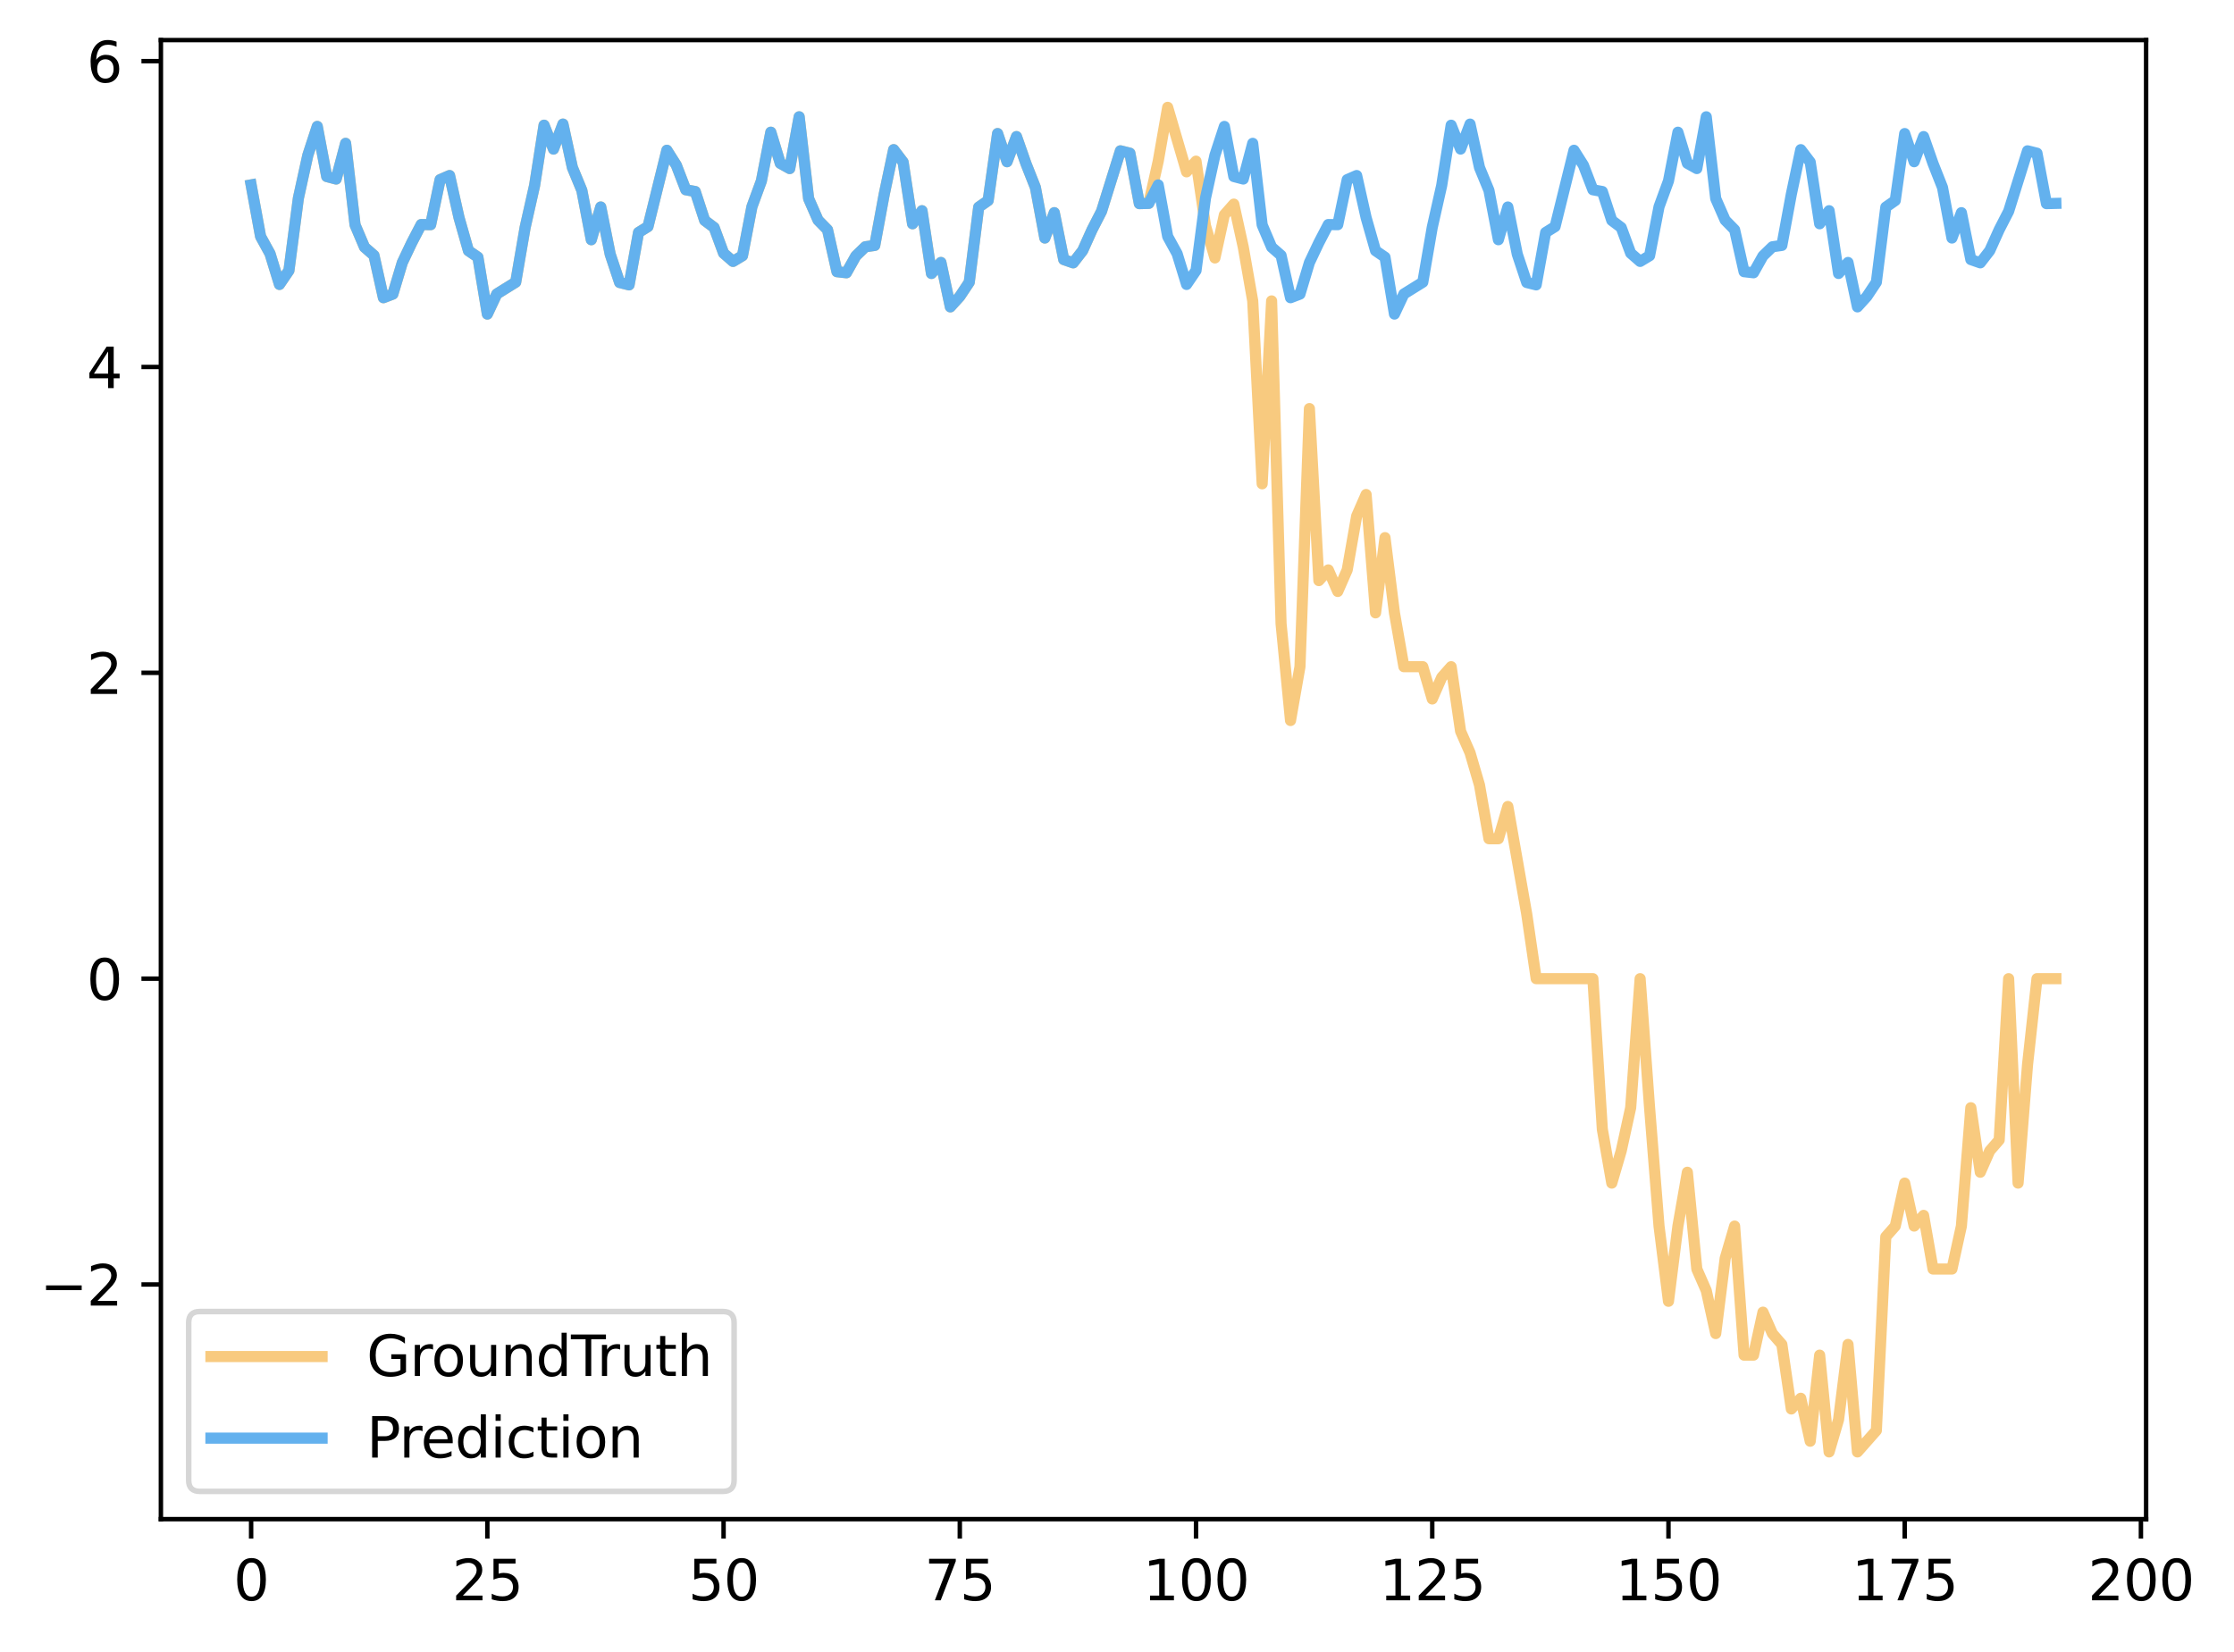 <?xml version="1.0" encoding="utf-8" standalone="no"?>
<!DOCTYPE svg PUBLIC "-//W3C//DTD SVG 1.1//EN"
  "http://www.w3.org/Graphics/SVG/1.1/DTD/svg11.dtd">
<svg xmlns:xlink="http://www.w3.org/1999/xlink" width="401.871pt" height="297.202pt" viewBox="0 0 401.871 297.202" xmlns="http://www.w3.org/2000/svg" version="1.1">
 <defs>
  <style type="text/css">*{stroke-linejoin: round; stroke-linecap: butt}</style>
 </defs>
 <g id="figure_1">
  <g id="patch_1">
   <path d="M 0 297.202 
L 401.871 297.202 
L 401.871 0 
L 0 0 
z
" style="fill: #ffffff"/>
  </g>
  <g id="axes_1">
   <g id="patch_2">
    <path d="M 28.942 273.324 
L 386.062 273.324 
L 386.062 7.212 
L 28.942 7.212 
z
" style="fill: #ffffff"/>
   </g>
   <g id="matplotlib.axis_1">
    <g id="xtick_1">
     <g id="line2d_1">
      <defs>
       <path id="mc638382b9a" d="M 0 0 
L 0 3.5 
" style="stroke: #000000; stroke-width: 0.8"/>
      </defs>
      <g>
       <use xlink:href="#mc638382b9a" x="45.175" y="273.324" style="stroke: #000000; stroke-width: 0.8"/>
      </g>
     </g>
     <g id="text_1">
      <!-- 0 -->
      <g transform="translate(41.994 287.923) scale(0.1 -0.1)">
       <defs>
        <path id="DejaVuSans-30" d="M 2034 4250 
Q 1547 4250 1301 3770 
Q 1056 3291 1056 2328 
Q 1056 1369 1301 889 
Q 1547 409 2034 409 
Q 2525 409 2770 889 
Q 3016 1369 3016 2328 
Q 3016 3291 2770 3770 
Q 2525 4250 2034 4250 
z
M 2034 4750 
Q 2819 4750 3233 4129 
Q 3647 3509 3647 2328 
Q 3647 1150 3233 529 
Q 2819 -91 2034 -91 
Q 1250 -91 836 529 
Q 422 1150 422 2328 
Q 422 3509 836 4129 
Q 1250 4750 2034 4750 
z
" transform="scale(0.016)"/>
       </defs>
       <use xlink:href="#DejaVuSans-30"/>
      </g>
     </g>
    </g>
    <g id="xtick_2">
     <g id="line2d_2">
      <g>
       <use xlink:href="#mc638382b9a" x="87.669" y="273.324" style="stroke: #000000; stroke-width: 0.8"/>
      </g>
     </g>
     <g id="text_2">
      <!-- 25 -->
      <g transform="translate(81.306 287.923) scale(0.1 -0.1)">
       <defs>
        <path id="DejaVuSans-32" d="M 1228 531 
L 3431 531 
L 3431 0 
L 469 0 
L 469 531 
Q 828 903 1448 1529 
Q 2069 2156 2228 2338 
Q 2531 2678 2651 2914 
Q 2772 3150 2772 3378 
Q 2772 3750 2511 3984 
Q 2250 4219 1831 4219 
Q 1534 4219 1204 4116 
Q 875 4013 500 3803 
L 500 4441 
Q 881 4594 1212 4672 
Q 1544 4750 1819 4750 
Q 2544 4750 2975 4387 
Q 3406 4025 3406 3419 
Q 3406 3131 3298 2873 
Q 3191 2616 2906 2266 
Q 2828 2175 2409 1742 
Q 1991 1309 1228 531 
z
" transform="scale(0.016)"/>
        <path id="DejaVuSans-35" d="M 691 4666 
L 3169 4666 
L 3169 4134 
L 1269 4134 
L 1269 2991 
Q 1406 3038 1543 3061 
Q 1681 3084 1819 3084 
Q 2600 3084 3056 2656 
Q 3513 2228 3513 1497 
Q 3513 744 3044 326 
Q 2575 -91 1722 -91 
Q 1428 -91 1123 -41 
Q 819 9 494 109 
L 494 744 
Q 775 591 1075 516 
Q 1375 441 1709 441 
Q 2250 441 2565 725 
Q 2881 1009 2881 1497 
Q 2881 1984 2565 2268 
Q 2250 2553 1709 2553 
Q 1456 2553 1204 2497 
Q 953 2441 691 2322 
L 691 4666 
z
" transform="scale(0.016)"/>
       </defs>
       <use xlink:href="#DejaVuSans-32"/>
       <use xlink:href="#DejaVuSans-35" x="63.623"/>
      </g>
     </g>
    </g>
    <g id="xtick_3">
     <g id="line2d_3">
      <g>
       <use xlink:href="#mc638382b9a" x="130.163" y="273.324" style="stroke: #000000; stroke-width: 0.8"/>
      </g>
     </g>
     <g id="text_3">
      <!-- 50 -->
      <g transform="translate(123.801 287.923) scale(0.1 -0.1)">
       <use xlink:href="#DejaVuSans-35"/>
       <use xlink:href="#DejaVuSans-30" x="63.623"/>
      </g>
     </g>
    </g>
    <g id="xtick_4">
     <g id="line2d_4">
      <g>
       <use xlink:href="#mc638382b9a" x="172.657" y="273.324" style="stroke: #000000; stroke-width: 0.8"/>
      </g>
     </g>
     <g id="text_4">
      <!-- 75 -->
      <g transform="translate(166.295 287.923) scale(0.1 -0.1)">
       <defs>
        <path id="DejaVuSans-37" d="M 525 4666 
L 3525 4666 
L 3525 4397 
L 1831 0 
L 1172 0 
L 2766 4134 
L 525 4134 
L 525 4666 
z
" transform="scale(0.016)"/>
       </defs>
       <use xlink:href="#DejaVuSans-37"/>
       <use xlink:href="#DejaVuSans-35" x="63.623"/>
      </g>
     </g>
    </g>
    <g id="xtick_5">
     <g id="line2d_5">
      <g>
       <use xlink:href="#mc638382b9a" x="215.151" y="273.324" style="stroke: #000000; stroke-width: 0.8"/>
      </g>
     </g>
     <g id="text_5">
      <!-- 100 -->
      <g transform="translate(205.607 287.923) scale(0.1 -0.1)">
       <defs>
        <path id="DejaVuSans-31" d="M 794 531 
L 1825 531 
L 1825 4091 
L 703 3866 
L 703 4441 
L 1819 4666 
L 2450 4666 
L 2450 531 
L 3481 531 
L 3481 0 
L 794 0 
L 794 531 
z
" transform="scale(0.016)"/>
       </defs>
       <use xlink:href="#DejaVuSans-31"/>
       <use xlink:href="#DejaVuSans-30" x="63.623"/>
       <use xlink:href="#DejaVuSans-30" x="127.246"/>
      </g>
     </g>
    </g>
    <g id="xtick_6">
     <g id="line2d_6">
      <g>
       <use xlink:href="#mc638382b9a" x="257.645" y="273.324" style="stroke: #000000; stroke-width: 0.8"/>
      </g>
     </g>
     <g id="text_6">
      <!-- 125 -->
      <g transform="translate(248.101 287.923) scale(0.1 -0.1)">
       <use xlink:href="#DejaVuSans-31"/>
       <use xlink:href="#DejaVuSans-32" x="63.623"/>
       <use xlink:href="#DejaVuSans-35" x="127.246"/>
      </g>
     </g>
    </g>
    <g id="xtick_7">
     <g id="line2d_7">
      <g>
       <use xlink:href="#mc638382b9a" x="300.139" y="273.324" style="stroke: #000000; stroke-width: 0.8"/>
      </g>
     </g>
     <g id="text_7">
      <!-- 150 -->
      <g transform="translate(290.595 287.923) scale(0.1 -0.1)">
       <use xlink:href="#DejaVuSans-31"/>
       <use xlink:href="#DejaVuSans-35" x="63.623"/>
       <use xlink:href="#DejaVuSans-30" x="127.246"/>
      </g>
     </g>
    </g>
    <g id="xtick_8">
     <g id="line2d_8">
      <g>
       <use xlink:href="#mc638382b9a" x="342.633" y="273.324" style="stroke: #000000; stroke-width: 0.8"/>
      </g>
     </g>
     <g id="text_8">
      <!-- 175 -->
      <g transform="translate(333.09 287.923) scale(0.1 -0.1)">
       <use xlink:href="#DejaVuSans-31"/>
       <use xlink:href="#DejaVuSans-37" x="63.623"/>
       <use xlink:href="#DejaVuSans-35" x="127.246"/>
      </g>
     </g>
    </g>
    <g id="xtick_9">
     <g id="line2d_9">
      <g>
       <use xlink:href="#mc638382b9a" x="385.127" y="273.324" style="stroke: #000000; stroke-width: 0.8"/>
      </g>
     </g>
     <g id="text_9">
      <!-- 200 -->
      <g transform="translate(375.584 287.923) scale(0.1 -0.1)">
       <use xlink:href="#DejaVuSans-32"/>
       <use xlink:href="#DejaVuSans-30" x="63.623"/>
       <use xlink:href="#DejaVuSans-30" x="127.246"/>
      </g>
     </g>
    </g>
   </g>
   <g id="matplotlib.axis_2">
    <g id="ytick_1">
     <g id="line2d_10">
      <defs>
       <path id="m08a2b9561c" d="M 0 0 
L -3.5 0 
" style="stroke: #000000; stroke-width: 0.8"/>
      </defs>
      <g>
       <use xlink:href="#m08a2b9561c" x="28.942" y="231.102" style="stroke: #000000; stroke-width: 0.8"/>
      </g>
     </g>
     <g id="text_10">
      <!-- −2 -->
      <g transform="translate(7.2 234.901) scale(0.1 -0.1)">
       <defs>
        <path id="DejaVuSans-2212" d="M 678 2272 
L 4684 2272 
L 4684 1741 
L 678 1741 
L 678 2272 
z
" transform="scale(0.016)"/>
       </defs>
       <use xlink:href="#DejaVuSans-2212"/>
       <use xlink:href="#DejaVuSans-32" x="83.789"/>
      </g>
     </g>
    </g>
    <g id="ytick_2">
     <g id="line2d_11">
      <g>
       <use xlink:href="#m08a2b9561c" x="28.942" y="176.076" style="stroke: #000000; stroke-width: 0.8"/>
      </g>
     </g>
     <g id="text_11">
      <!-- 0 -->
      <g transform="translate(15.58 179.875) scale(0.1 -0.1)">
       <use xlink:href="#DejaVuSans-30"/>
      </g>
     </g>
    </g>
    <g id="ytick_3">
     <g id="line2d_12">
      <g>
       <use xlink:href="#m08a2b9561c" x="28.942" y="121.05" style="stroke: #000000; stroke-width: 0.8"/>
      </g>
     </g>
     <g id="text_12">
      <!-- 2 -->
      <g transform="translate(15.58 124.85) scale(0.1 -0.1)">
       <use xlink:href="#DejaVuSans-32"/>
      </g>
     </g>
    </g>
    <g id="ytick_4">
     <g id="line2d_13">
      <g>
       <use xlink:href="#m08a2b9561c" x="28.942" y="66.025" style="stroke: #000000; stroke-width: 0.8"/>
      </g>
     </g>
     <g id="text_13">
      <!-- 4 -->
      <g transform="translate(15.58 69.824) scale(0.1 -0.1)">
       <defs>
        <path id="DejaVuSans-34" d="M 2419 4116 
L 825 1625 
L 2419 1625 
L 2419 4116 
z
M 2253 4666 
L 3047 4666 
L 3047 1625 
L 3713 1625 
L 3713 1100 
L 3047 1100 
L 3047 0 
L 2419 0 
L 2419 1100 
L 313 1100 
L 313 1709 
L 2253 4666 
z
" transform="scale(0.016)"/>
       </defs>
       <use xlink:href="#DejaVuSans-34"/>
      </g>
     </g>
    </g>
    <g id="ytick_5">
     <g id="line2d_14">
      <g>
       <use xlink:href="#m08a2b9561c" x="28.942" y="10.999" style="stroke: #000000; stroke-width: 0.8"/>
      </g>
     </g>
     <g id="text_14">
      <!-- 6 -->
      <g transform="translate(15.58 14.798) scale(0.1 -0.1)">
       <defs>
        <path id="DejaVuSans-36" d="M 2113 2584 
Q 1688 2584 1439 2293 
Q 1191 2003 1191 1497 
Q 1191 994 1439 701 
Q 1688 409 2113 409 
Q 2538 409 2786 701 
Q 3034 994 3034 1497 
Q 3034 2003 2786 2293 
Q 2538 2584 2113 2584 
z
M 3366 4563 
L 3366 3988 
Q 3128 4100 2886 4159 
Q 2644 4219 2406 4219 
Q 1781 4219 1451 3797 
Q 1122 3375 1075 2522 
Q 1259 2794 1537 2939 
Q 1816 3084 2150 3084 
Q 2853 3084 3261 2657 
Q 3669 2231 3669 1497 
Q 3669 778 3244 343 
Q 2819 -91 2113 -91 
Q 1303 -91 875 529 
Q 447 1150 447 2328 
Q 447 3434 972 4092 
Q 1497 4750 2381 4750 
Q 2619 4750 2861 4703 
Q 3103 4656 3366 4563 
z
" transform="scale(0.016)"/>
       </defs>
       <use xlink:href="#DejaVuSans-36"/>
      </g>
     </g>
    </g>
   </g>
   <g id="line2d_15">
    <path d="M 45.175 33.266 
L 46.875 42.544 
L 48.574 45.642 
L 50.274 51.177 
L 51.974 48.673 
L 53.674 35.66 
L 55.373 27.935 
L 57.073 22.745 
L 58.773 31.762 
L 60.473 32.21 
L 62.173 25.789 
L 63.872 40.465 
L 65.572 44.465 
L 67.272 45.953 
L 68.972 53.565 
L 70.671 52.914 
L 72.371 47.249 
L 74.071 43.663 
L 75.771 40.397 
L 77.47 40.424 
L 79.17 32.321 
L 80.87 31.58 
L 82.57 39.149 
L 84.269 45.107 
L 85.969 46.275 
L 87.669 56.51 
L 89.369 52.887 
L 92.768 50.775 
L 94.468 40.908 
L 96.168 33.373 
L 97.868 22.525 
L 99.567 26.819 
L 101.267 22.324 
L 102.967 30.139 
L 104.667 34.259 
L 106.366 43.132 
L 108.066 37.241 
L 109.766 45.735 
L 111.466 50.831 
L 113.165 51.254 
L 114.865 41.828 
L 116.565 40.769 
L 119.964 27.034 
L 121.664 29.728 
L 123.364 34.143 
L 125.064 34.456 
L 126.763 39.659 
L 128.463 40.938 
L 130.163 45.55 
L 131.863 47.035 
L 133.563 46.012 
L 135.262 37.198 
L 136.962 32.56 
L 138.662 23.785 
L 140.362 29.381 
L 142.061 30.329 
L 143.761 21.012 
L 145.461 35.729 
L 147.161 39.606 
L 148.86 41.338 
L 150.56 48.885 
L 152.26 49.078 
L 153.96 46.049 
L 155.659 44.399 
L 157.359 44.156 
L 159.059 34.961 
L 160.759 26.922 
L 162.458 29.162 
L 164.158 40.261 
L 165.858 37.909 
L 167.558 49.203 
L 169.258 47.221 
L 170.957 55.212 
L 172.657 53.334 
L 174.357 50.781 
L 176.057 37.267 
L 177.756 36.083 
L 179.456 24.027 
L 181.156 29.098 
L 182.856 24.574 
L 184.555 29.427 
L 186.255 33.725 
L 187.955 42.826 
L 189.655 38.263 
L 191.354 46.7 
L 193.054 47.292 
L 194.754 45.099 
L 196.454 41.323 
L 198.153 38.014 
L 201.553 27.136 
L 203.253 27.562 
L 204.953 36.637 
L 206.652 36.593 
L 208.352 28.993 
L 210.052 19.308 
L 213.451 30.918 
L 215.151 28.993 
L 216.851 40.603 
L 218.551 46.408 
L 220.25 38.65 
L 221.95 36.724 
L 223.65 44.455 
L 225.35 54.139 
L 227.049 87.045 
L 228.749 54.139 
L 230.449 112.219 
L 232.149 129.634 
L 233.848 119.95 
L 235.548 73.508 
L 237.248 104.46 
L 238.948 102.534 
L 240.648 106.414 
L 242.347 102.534 
L 244.047 92.85 
L 245.747 88.97 
L 247.447 110.265 
L 249.146 96.729 
L 250.846 110.265 
L 252.546 119.95 
L 255.945 119.95 
L 257.645 125.755 
L 259.345 121.876 
L 261.045 119.95 
L 262.744 131.56 
L 264.444 135.44 
L 266.144 141.245 
L 267.844 150.902 
L 269.544 150.902 
L 271.243 145.097 
L 274.643 164.466 
L 276.343 176.076 
L 286.541 176.076 
L 288.241 203.176 
L 289.941 212.861 
L 291.64 207.055 
L 293.34 199.297 
L 295.04 176.076 
L 296.74 199.297 
L 298.439 220.592 
L 300.139 234.128 
L 301.839 220.592 
L 303.539 210.907 
L 305.239 228.323 
L 306.938 232.202 
L 308.638 239.933 
L 310.338 226.397 
L 312.038 220.592 
L 313.737 243.812 
L 315.437 243.812 
L 317.137 236.081 
L 318.837 239.933 
L 320.536 241.887 
L 322.236 253.497 
L 323.936 251.571 
L 325.636 259.302 
L 327.335 243.812 
L 329.035 261.228 
L 330.735 255.423 
L 332.435 241.887 
L 334.134 261.228 
L 337.534 257.376 
L 339.234 222.518 
L 340.934 220.592 
L 342.633 212.861 
L 344.333 220.592 
L 346.033 218.666 
L 347.733 228.323 
L 351.132 228.323 
L 352.832 220.592 
L 354.532 199.297 
L 356.231 210.907 
L 357.931 207.055 
L 359.631 205.102 
L 361.331 176.076 
L 363.03 212.861 
L 364.73 191.566 
L 366.43 176.076 
L 369.829 176.076 
L 369.829 176.076 
" clip-path="url(#p566b53c16c)" style="fill: none; stroke: #f8ca7f; stroke-width: 2; stroke-linecap: square"/>
   </g>
   <g id="line2d_16">
    <path d="M 45.175 33.266 
L 46.875 42.544 
L 48.574 45.642 
L 50.274 51.177 
L 51.974 48.673 
L 53.674 35.66 
L 55.373 27.935 
L 57.073 22.745 
L 58.773 31.762 
L 60.473 32.21 
L 62.173 25.789 
L 63.872 40.465 
L 65.572 44.465 
L 67.272 45.953 
L 68.972 53.565 
L 70.671 52.914 
L 72.371 47.249 
L 74.071 43.663 
L 75.771 40.397 
L 77.47 40.424 
L 79.17 32.321 
L 80.87 31.58 
L 82.57 39.149 
L 84.269 45.107 
L 85.969 46.275 
L 87.669 56.51 
L 89.369 52.887 
L 92.768 50.775 
L 94.468 40.908 
L 96.168 33.373 
L 97.868 22.525 
L 99.567 26.819 
L 101.267 22.324 
L 102.967 30.139 
L 104.667 34.259 
L 106.366 43.132 
L 108.066 37.241 
L 109.766 45.735 
L 111.466 50.831 
L 113.165 51.254 
L 114.865 41.828 
L 116.565 40.769 
L 119.964 27.034 
L 121.664 29.728 
L 123.364 34.143 
L 125.064 34.456 
L 126.763 39.659 
L 128.463 40.938 
L 130.163 45.55 
L 131.863 47.035 
L 133.563 46.012 
L 135.262 37.198 
L 136.962 32.56 
L 138.662 23.785 
L 140.362 29.381 
L 142.061 30.329 
L 143.761 21.012 
L 145.461 35.729 
L 147.161 39.606 
L 148.86 41.338 
L 150.56 48.885 
L 152.26 49.078 
L 153.96 46.049 
L 155.659 44.399 
L 157.359 44.156 
L 159.059 34.961 
L 160.759 26.922 
L 162.458 29.162 
L 164.158 40.261 
L 165.858 37.909 
L 167.558 49.203 
L 169.258 47.221 
L 170.957 55.212 
L 172.657 53.334 
L 174.357 50.781 
L 176.057 37.267 
L 177.756 36.083 
L 179.456 24.027 
L 181.156 29.098 
L 182.856 24.574 
L 184.555 29.427 
L 186.255 33.725 
L 187.955 42.826 
L 189.655 38.263 
L 191.354 46.7 
L 193.054 47.292 
L 194.754 45.099 
L 196.454 41.323 
L 198.153 38.014 
L 201.553 27.136 
L 203.253 27.562 
L 204.953 36.637 
L 206.652 36.593 
L 208.352 33.266 
L 210.052 42.544 
L 211.752 45.642 
L 213.451 51.177 
L 215.151 48.673 
L 216.851 35.66 
L 218.551 27.935 
L 220.25 22.745 
L 221.95 31.762 
L 223.65 32.21 
L 225.35 25.789 
L 227.049 40.465 
L 228.749 44.465 
L 230.449 45.953 
L 232.149 53.565 
L 233.848 52.914 
L 235.548 47.249 
L 237.248 43.663 
L 238.948 40.397 
L 240.648 40.424 
L 242.347 32.321 
L 244.047 31.58 
L 245.747 39.149 
L 247.447 45.107 
L 249.146 46.275 
L 250.846 56.51 
L 252.546 52.887 
L 255.945 50.775 
L 257.645 40.908 
L 259.345 33.373 
L 261.045 22.525 
L 262.744 26.819 
L 264.444 22.324 
L 266.144 30.139 
L 267.844 34.259 
L 269.544 43.132 
L 271.243 37.241 
L 272.943 45.735 
L 274.643 50.831 
L 276.343 51.254 
L 278.042 41.828 
L 279.742 40.769 
L 283.142 27.034 
L 284.841 29.728 
L 286.541 34.143 
L 288.241 34.456 
L 289.941 39.659 
L 291.64 40.938 
L 293.34 45.55 
L 295.04 47.035 
L 296.74 46.012 
L 298.439 37.198 
L 300.139 32.56 
L 301.839 23.785 
L 303.539 29.381 
L 305.239 30.329 
L 306.938 21.012 
L 308.638 35.729 
L 310.338 39.606 
L 312.038 41.338 
L 313.737 48.885 
L 315.437 49.078 
L 317.137 46.049 
L 318.837 44.399 
L 320.536 44.156 
L 322.236 34.961 
L 323.936 26.922 
L 325.636 29.162 
L 327.335 40.261 
L 329.035 37.909 
L 330.735 49.203 
L 332.435 47.221 
L 334.134 55.212 
L 335.834 53.334 
L 337.534 50.781 
L 339.234 37.267 
L 340.934 36.083 
L 342.633 24.027 
L 344.333 29.098 
L 346.033 24.574 
L 347.733 29.427 
L 349.432 33.725 
L 351.132 42.826 
L 352.832 38.263 
L 354.532 46.7 
L 356.231 47.292 
L 357.931 45.099 
L 359.631 41.323 
L 361.331 38.014 
L 364.73 27.136 
L 366.43 27.562 
L 368.13 36.637 
L 369.829 36.593 
L 369.829 36.593 
" clip-path="url(#p566b53c16c)" style="fill: none; stroke: #63b1ee; stroke-width: 2; stroke-linecap: square"/>
   </g>
   <g id="patch_3">
    <path d="M 28.942 273.324 
L 28.942 7.212 
" style="fill: none; stroke: #000000; stroke-width: 0.8; stroke-linejoin: miter; stroke-linecap: square"/>
   </g>
   <g id="patch_4">
    <path d="M 386.062 273.324 
L 386.062 7.212 
" style="fill: none; stroke: #000000; stroke-width: 0.8; stroke-linejoin: miter; stroke-linecap: square"/>
   </g>
   <g id="patch_5">
    <path d="M 28.942 273.324 
L 386.062 273.324 
" style="fill: none; stroke: #000000; stroke-width: 0.8; stroke-linejoin: miter; stroke-linecap: square"/>
   </g>
   <g id="patch_6">
    <path d="M 28.942 7.212 
L 386.062 7.212 
" style="fill: none; stroke: #000000; stroke-width: 0.8; stroke-linejoin: miter; stroke-linecap: square"/>
   </g>
   <g id="legend_1">
    <g id="patch_7">
     <path d="M 35.942 268.324 
L 130.058 268.324 
Q 132.058 268.324 132.058 266.324 
L 132.058 237.968 
Q 132.058 235.968 130.058 235.968 
L 35.942 235.968 
Q 33.942 235.968 33.942 237.968 
L 33.942 266.324 
Q 33.942 268.324 35.942 268.324 
z
" style="fill: #ffffff; opacity: 0.8; stroke: #cccccc; stroke-linejoin: miter"/>
    </g>
    <g id="line2d_17">
     <path d="M 37.942 244.066 
L 47.942 244.066 
L 57.942 244.066 
" style="fill: none; stroke: #f8ca7f; stroke-width: 2; stroke-linecap: square"/>
    </g>
    <g id="text_15">
     <!-- GroundTruth -->
     <g transform="translate(65.942 247.566) scale(0.1 -0.1)">
      <defs>
       <path id="DejaVuSans-47" d="M 3809 666 
L 3809 1919 
L 2778 1919 
L 2778 2438 
L 4434 2438 
L 4434 434 
Q 4069 175 3628 42 
Q 3188 -91 2688 -91 
Q 1594 -91 976 548 
Q 359 1188 359 2328 
Q 359 3472 976 4111 
Q 1594 4750 2688 4750 
Q 3144 4750 3555 4637 
Q 3966 4525 4313 4306 
L 4313 3634 
Q 3963 3931 3569 4081 
Q 3175 4231 2741 4231 
Q 1884 4231 1454 3753 
Q 1025 3275 1025 2328 
Q 1025 1384 1454 906 
Q 1884 428 2741 428 
Q 3075 428 3337 486 
Q 3600 544 3809 666 
z
" transform="scale(0.016)"/>
       <path id="DejaVuSans-72" d="M 2631 2963 
Q 2534 3019 2420 3045 
Q 2306 3072 2169 3072 
Q 1681 3072 1420 2755 
Q 1159 2438 1159 1844 
L 1159 0 
L 581 0 
L 581 3500 
L 1159 3500 
L 1159 2956 
Q 1341 3275 1631 3429 
Q 1922 3584 2338 3584 
Q 2397 3584 2469 3576 
Q 2541 3569 2628 3553 
L 2631 2963 
z
" transform="scale(0.016)"/>
       <path id="DejaVuSans-6f" d="M 1959 3097 
Q 1497 3097 1228 2736 
Q 959 2375 959 1747 
Q 959 1119 1226 758 
Q 1494 397 1959 397 
Q 2419 397 2687 759 
Q 2956 1122 2956 1747 
Q 2956 2369 2687 2733 
Q 2419 3097 1959 3097 
z
M 1959 3584 
Q 2709 3584 3137 3096 
Q 3566 2609 3566 1747 
Q 3566 888 3137 398 
Q 2709 -91 1959 -91 
Q 1206 -91 779 398 
Q 353 888 353 1747 
Q 353 2609 779 3096 
Q 1206 3584 1959 3584 
z
" transform="scale(0.016)"/>
       <path id="DejaVuSans-75" d="M 544 1381 
L 544 3500 
L 1119 3500 
L 1119 1403 
Q 1119 906 1312 657 
Q 1506 409 1894 409 
Q 2359 409 2629 706 
Q 2900 1003 2900 1516 
L 2900 3500 
L 3475 3500 
L 3475 0 
L 2900 0 
L 2900 538 
Q 2691 219 2414 64 
Q 2138 -91 1772 -91 
Q 1169 -91 856 284 
Q 544 659 544 1381 
z
M 1991 3584 
L 1991 3584 
z
" transform="scale(0.016)"/>
       <path id="DejaVuSans-6e" d="M 3513 2113 
L 3513 0 
L 2938 0 
L 2938 2094 
Q 2938 2591 2744 2837 
Q 2550 3084 2163 3084 
Q 1697 3084 1428 2787 
Q 1159 2491 1159 1978 
L 1159 0 
L 581 0 
L 581 3500 
L 1159 3500 
L 1159 2956 
Q 1366 3272 1645 3428 
Q 1925 3584 2291 3584 
Q 2894 3584 3203 3211 
Q 3513 2838 3513 2113 
z
" transform="scale(0.016)"/>
       <path id="DejaVuSans-64" d="M 2906 2969 
L 2906 4863 
L 3481 4863 
L 3481 0 
L 2906 0 
L 2906 525 
Q 2725 213 2448 61 
Q 2172 -91 1784 -91 
Q 1150 -91 751 415 
Q 353 922 353 1747 
Q 353 2572 751 3078 
Q 1150 3584 1784 3584 
Q 2172 3584 2448 3432 
Q 2725 3281 2906 2969 
z
M 947 1747 
Q 947 1113 1208 752 
Q 1469 391 1925 391 
Q 2381 391 2643 752 
Q 2906 1113 2906 1747 
Q 2906 2381 2643 2742 
Q 2381 3103 1925 3103 
Q 1469 3103 1208 2742 
Q 947 2381 947 1747 
z
" transform="scale(0.016)"/>
       <path id="DejaVuSans-54" d="M -19 4666 
L 3928 4666 
L 3928 4134 
L 2272 4134 
L 2272 0 
L 1638 0 
L 1638 4134 
L -19 4134 
L -19 4666 
z
" transform="scale(0.016)"/>
       <path id="DejaVuSans-74" d="M 1172 4494 
L 1172 3500 
L 2356 3500 
L 2356 3053 
L 1172 3053 
L 1172 1153 
Q 1172 725 1289 603 
Q 1406 481 1766 481 
L 2356 481 
L 2356 0 
L 1766 0 
Q 1100 0 847 248 
Q 594 497 594 1153 
L 594 3053 
L 172 3053 
L 172 3500 
L 594 3500 
L 594 4494 
L 1172 4494 
z
" transform="scale(0.016)"/>
       <path id="DejaVuSans-68" d="M 3513 2113 
L 3513 0 
L 2938 0 
L 2938 2094 
Q 2938 2591 2744 2837 
Q 2550 3084 2163 3084 
Q 1697 3084 1428 2787 
Q 1159 2491 1159 1978 
L 1159 0 
L 581 0 
L 581 4863 
L 1159 4863 
L 1159 2956 
Q 1366 3272 1645 3428 
Q 1925 3584 2291 3584 
Q 2894 3584 3203 3211 
Q 3513 2838 3513 2113 
z
" transform="scale(0.016)"/>
      </defs>
      <use xlink:href="#DejaVuSans-47"/>
      <use xlink:href="#DejaVuSans-72" x="77.49"/>
      <use xlink:href="#DejaVuSans-6f" x="116.354"/>
      <use xlink:href="#DejaVuSans-75" x="177.535"/>
      <use xlink:href="#DejaVuSans-6e" x="240.914"/>
      <use xlink:href="#DejaVuSans-64" x="304.293"/>
      <use xlink:href="#DejaVuSans-54" x="367.77"/>
      <use xlink:href="#DejaVuSans-72" x="414.104"/>
      <use xlink:href="#DejaVuSans-75" x="455.217"/>
      <use xlink:href="#DejaVuSans-74" x="518.596"/>
      <use xlink:href="#DejaVuSans-68" x="557.805"/>
     </g>
    </g>
    <g id="line2d_18">
     <path d="M 37.942 258.744 
L 47.942 258.744 
L 57.942 258.744 
" style="fill: none; stroke: #63b1ee; stroke-width: 2; stroke-linecap: square"/>
    </g>
    <g id="text_16">
     <!-- Prediction -->
     <g transform="translate(65.942 262.244) scale(0.1 -0.1)">
      <defs>
       <path id="DejaVuSans-50" d="M 1259 4147 
L 1259 2394 
L 2053 2394 
Q 2494 2394 2734 2622 
Q 2975 2850 2975 3272 
Q 2975 3691 2734 3919 
Q 2494 4147 2053 4147 
L 1259 4147 
z
M 628 4666 
L 2053 4666 
Q 2838 4666 3239 4311 
Q 3641 3956 3641 3272 
Q 3641 2581 3239 2228 
Q 2838 1875 2053 1875 
L 1259 1875 
L 1259 0 
L 628 0 
L 628 4666 
z
" transform="scale(0.016)"/>
       <path id="DejaVuSans-65" d="M 3597 1894 
L 3597 1613 
L 953 1613 
Q 991 1019 1311 708 
Q 1631 397 2203 397 
Q 2534 397 2845 478 
Q 3156 559 3463 722 
L 3463 178 
Q 3153 47 2828 -22 
Q 2503 -91 2169 -91 
Q 1331 -91 842 396 
Q 353 884 353 1716 
Q 353 2575 817 3079 
Q 1281 3584 2069 3584 
Q 2775 3584 3186 3129 
Q 3597 2675 3597 1894 
z
M 3022 2063 
Q 3016 2534 2758 2815 
Q 2500 3097 2075 3097 
Q 1594 3097 1305 2825 
Q 1016 2553 972 2059 
L 3022 2063 
z
" transform="scale(0.016)"/>
       <path id="DejaVuSans-69" d="M 603 3500 
L 1178 3500 
L 1178 0 
L 603 0 
L 603 3500 
z
M 603 4863 
L 1178 4863 
L 1178 4134 
L 603 4134 
L 603 4863 
z
" transform="scale(0.016)"/>
       <path id="DejaVuSans-63" d="M 3122 3366 
L 3122 2828 
Q 2878 2963 2633 3030 
Q 2388 3097 2138 3097 
Q 1578 3097 1268 2742 
Q 959 2388 959 1747 
Q 959 1106 1268 751 
Q 1578 397 2138 397 
Q 2388 397 2633 464 
Q 2878 531 3122 666 
L 3122 134 
Q 2881 22 2623 -34 
Q 2366 -91 2075 -91 
Q 1284 -91 818 406 
Q 353 903 353 1747 
Q 353 2603 823 3093 
Q 1294 3584 2113 3584 
Q 2378 3584 2631 3529 
Q 2884 3475 3122 3366 
z
" transform="scale(0.016)"/>
      </defs>
      <use xlink:href="#DejaVuSans-50"/>
      <use xlink:href="#DejaVuSans-72" x="58.553"/>
      <use xlink:href="#DejaVuSans-65" x="97.416"/>
      <use xlink:href="#DejaVuSans-64" x="158.939"/>
      <use xlink:href="#DejaVuSans-69" x="222.416"/>
      <use xlink:href="#DejaVuSans-63" x="250.199"/>
      <use xlink:href="#DejaVuSans-74" x="305.18"/>
      <use xlink:href="#DejaVuSans-69" x="344.389"/>
      <use xlink:href="#DejaVuSans-6f" x="372.172"/>
      <use xlink:href="#DejaVuSans-6e" x="433.354"/>
     </g>
    </g>
   </g>
  </g>
 </g>
 <defs>
  <clipPath id="p566b53c16c">
   <rect x="28.942" y="7.212" width="357.12" height="266.112"/>
  </clipPath>
 </defs>
</svg>
